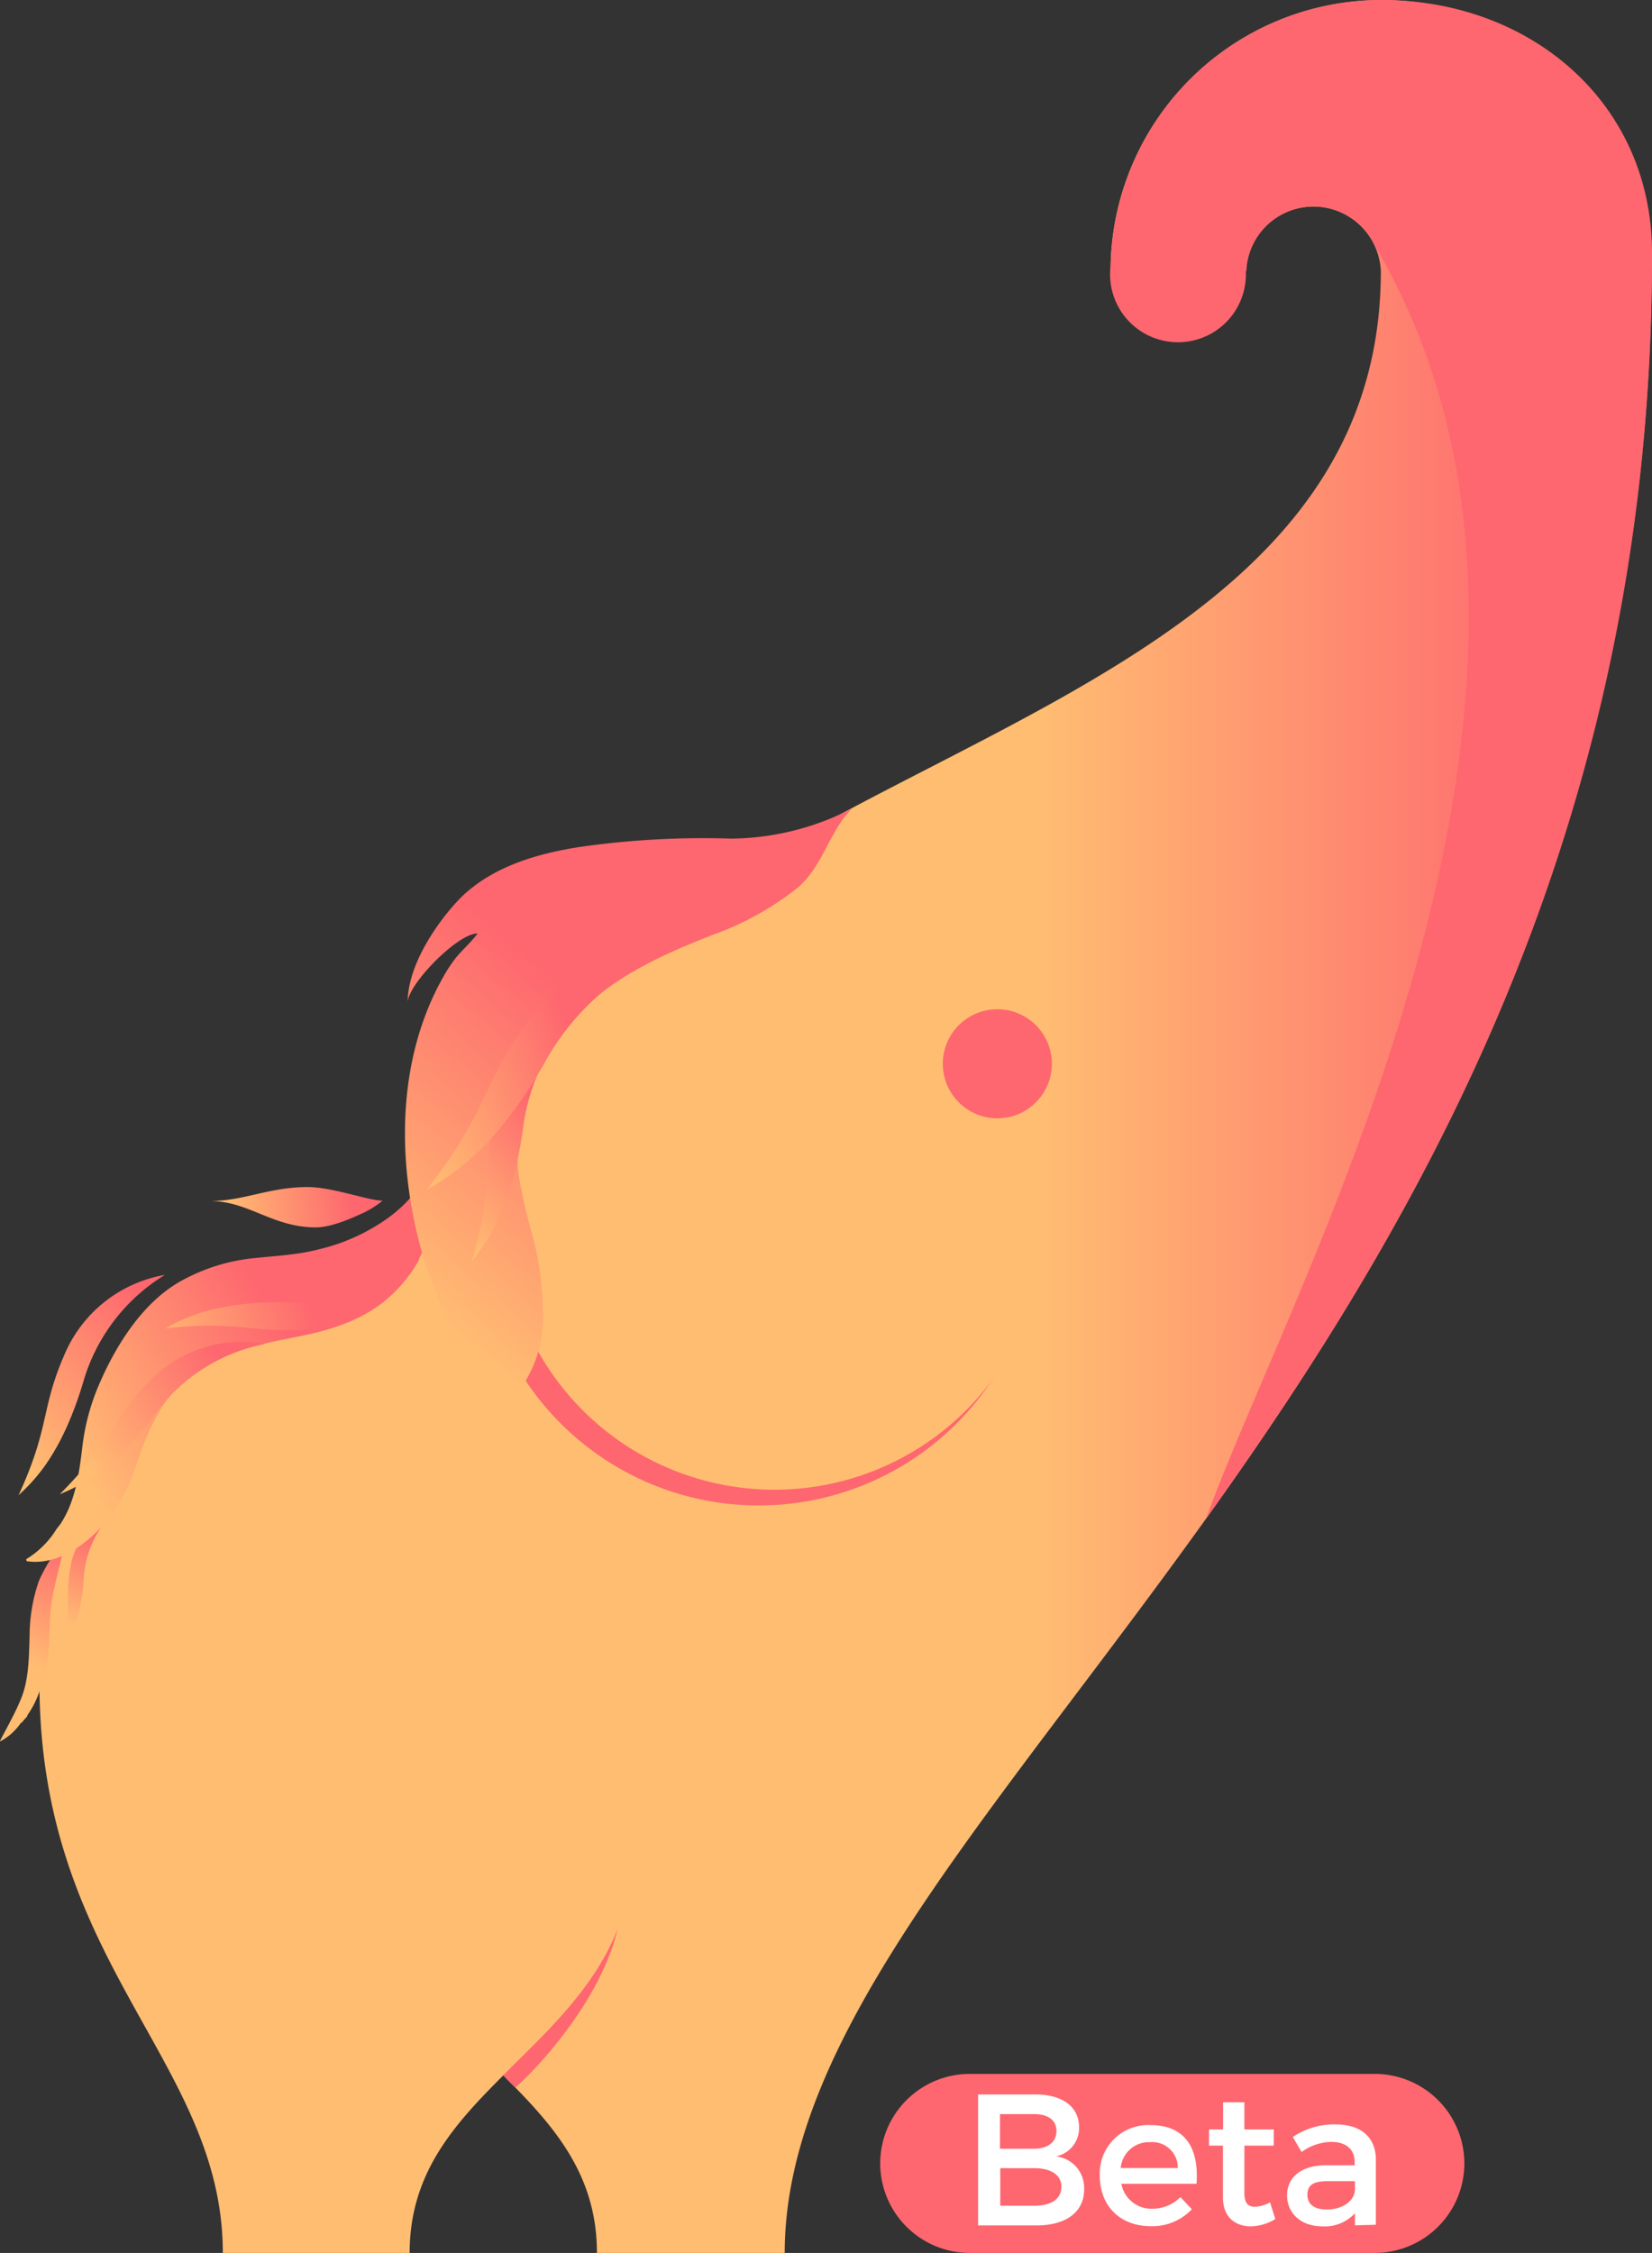 <svg xmlns="http://www.w3.org/2000/svg" xmlns:xlink="http://www.w3.org/1999/xlink" viewBox="0 0 243.26 331.7"><rect x="0" y="0" width="243.26" height="331.7" fill="#333333" stroke="none"/><defs><linearGradient id="a" x1="16.2" y1="559.43" x2="253.64" y2="559.43" gradientTransform="translate(-10.42 -393.58)" gradientUnits="userSpaceOnUse"><stop offset="0.62" stop-color="#ffbd72"/><stop offset="0.94" stop-color="#fe676f"/></linearGradient><linearGradient id="b" x1="19.18" y1="632.17" x2="25.28" y2="619.3" gradientTransform="translate(-10.42 -393.58)" gradientUnits="userSpaceOnUse"><stop offset="0" stop-color="#ffbd72"/><stop offset="1" stop-color="#fe676f"/></linearGradient><linearGradient id="c" x1="-24.12" y1="651.93" x2="-15.12" y2="627.03" gradientTransform="translate(69.99 -396.85) rotate(4)" gradientUnits="userSpaceOnUse"><stop offset="0.29" stop-color="#ffbd72"/><stop offset="1" stop-color="#fe676f"/></linearGradient><linearGradient id="d" x1="20.15" y1="607.42" x2="72.45" y2="575.9" gradientTransform="translate(-10.42 -393.58)" gradientUnits="userSpaceOnUse"><stop offset="0" stop-color="#ffbd72"/><stop offset="0.6" stop-color="#fe676f"/></linearGradient><linearGradient id="e" x1="66.38" y1="580.8" x2="120.74" y2="517.42" gradientTransform="translate(-10.42 -393.58)" gradientUnits="userSpaceOnUse"><stop offset="0" stop-color="#ffbd72"/><stop offset="0.59" stop-color="#fe676f"/></linearGradient><linearGradient id="f" x1="41.58" y1="572.88" x2="66.71" y2="570.12" gradientTransform="translate(-10.42 -393.58)" gradientUnits="userSpaceOnUse"><stop offset="0.08" stop-color="#ffbd72"/><stop offset="0.82" stop-color="#fe676f"/></linearGradient><linearGradient id="g" x1="-62.27" y1="625.42" x2="-44.12" y2="601.62" gradientTransform="matrix(0.99, 0.15, -0.15, 0.99, 157.91, -395.39)" xlink:href="#b"/><linearGradient id="h" x1="573.73" y1="1224.32" x2="589.74" y2="1191.5" gradientTransform="matrix(0.16, -0.99, -0.99, -0.16, 1142.54, 963.26)" gradientUnits="userSpaceOnUse"><stop offset="0" stop-color="#ffbd72"/><stop offset="0.67" stop-color="#fe676f"/></linearGradient><linearGradient id="i" x1="74.33" y1="571.8" x2="100.36" y2="548.31" gradientTransform="translate(-10.42 -393.58)" gradientUnits="userSpaceOnUse"><stop offset="0" stop-color="#ffbd72"/><stop offset="0.62" stop-color="#fe676f"/></linearGradient><linearGradient id="j" x1="-117.46" y1="616.3" x2="-85.54" y2="587.5" gradientTransform="translate(397.18 -364.85) rotate(21.73)" xlink:href="#i"/><linearGradient id="k" x1="-230.93" y1="729.88" x2="-220.13" y2="707.07" gradientTransform="translate(601.23 -274.19) rotate(32.83)" xlink:href="#b"/></defs><path d="M203.41,0A39.91,39.91,0,0,0,163.5,39.91h19.94a9.94,9.94,0,0,1,19.86,0h0c0,76.19-129.11,69.73-129.11,139.46h-.11a68.41,68.41,0,0,0-68.3,68.41c0,41.53,27,55.67,27,83.92H60.29c0-11.69,6.5-18.87,13.79-26.14,7.29,7.26,13.79,14.44,13.79,26.14h27.65c0-65.42,127.7-131.66,127.7-293.9A39.89,39.89,0,0,0,203.41,0Z" transform="translate(0.03)" style="fill:url(#a)"/><path d="M152.91,180.42a41.23,41.23,0,1,1-82.46,0Z" transform="translate(0.03)" style="fill:#fe676f"/><path d="M153.91,179.42a39.91,39.91,0,1,1-79.82,0Z" transform="translate(0.03)" style="fill:#ffbd72"/><circle cx="146.86" cy="156.62" r="8.03" style="fill:#fe676f"/><path d="M9.3,242.3c1-1.39,2.64-3.93,3-9.87a14.88,14.88,0,0,1,4.5-9.88,10.71,10.71,0,0,0-6.43,8C9.5,235.25,10.58,236.42,9.3,242.3Z" transform="translate(0.03)" style="fill:url(#b)"/><path d="M3.35,253.42l.16-.21.43-.48a.24.24,0,0,0,.06-.2,13.32,13.32,0,0,0,1.26-2.2,22.65,22.65,0,0,0,1.83-6.91c.28-2.54.09-5.24.5-7.73s2-8.15,1.68-8a4.55,4.55,0,0,0-1.93,2,23.67,23.67,0,0,0-1.64,3.06,24.77,24.77,0,0,0-1.37,8c-.09,2.94-.1,6-1,8.65s-3.61,7.15-3.34,7a8.71,8.71,0,0,0,3-2.66A2.17,2.17,0,0,0,3.35,253.42Z" transform="translate(0.03)" style="fill:url(#c)"/><path d="M14.58,203.79a32.73,32.73,0,0,0-2.5,9.37c-.45,3.71-1,7.77-3.07,11-.21.32.17-.17-.69.92a13.34,13.34,0,0,1-4.45,4.45.25.25,0,0,0,.09.34l.07,0c4.89.68,9.52-3.14,12.34-6.75a27.53,27.53,0,0,0,3.8-7.89c1.41-3.89,2.82-7.61,5.7-10.68,4.85-5.16,11.41-6.47,18-7.77,6-1.18,11.52-3.1,15.51-8s5.7-11.72,5.46-18.06a.25.25,0,0,0-.27-.25.24.24,0,0,0-.21.12c-.91,1.44-1.77,2.92-2.76,4.3A20.84,20.84,0,0,1,57,179.4a28.83,28.83,0,0,1-10,4.52c-3.42.9-7,1-10.47,1.41a27.81,27.81,0,0,0-9.4,3C21.24,191.36,17.16,197.81,14.58,203.79Z" transform="translate(0.03)" style="fill:url(#d)"/><path d="M60,147.59c0-2.6,7.3-10.16,10.3-10.16-1.08,1.48-2.56,2.65-3.63,4.15-.26.37-.52.75-.77,1.13-7.9,12.94-7.7,29.65-3.08,44.07.24.68.49,1.36.74,2,1.49,4.07,3,8.09,4.3,12,.2.69.38,1.39.54,2.09s.3,1.41.42,2.12a16,16,0,0,1,.08,1.83c0,3-2.92,9.32-2.69,9,1-1.16,1.84-2.38,2.8-3.54a18.92,18.92,0,0,1,1.37-1.46h0c.58-.56,1.18-1.11,1.76-1.68a12.64,12.64,0,0,0,1-1.09c.43-.31.85-.65,1.25-1a19.48,19.48,0,0,0,3.41-4.51,18.31,18.31,0,0,0,2.12-9.82,47.34,47.34,0,0,0-1.47-10.59,79.41,79.41,0,0,1-2.07-8.88c-.07-.5-.12-1-.16-1.51a26.06,26.06,0,0,1,1.19-9.32c.19-.64.39-1.27.62-1.9a32,32,0,0,1,7.41-11.66c5.44-5.37,12.58-8.52,19.6-11.27a43.09,43.09,0,0,0,12.39-6.9c3.79-3.25,4.54-8.13,8-11.65a39.56,39.56,0,0,1-17.8,4.43,128.25,128.25,0,0,0-22.24,1.22c-5.89.91-12,2.63-16.58,6.56C66.34,133.3,60,140.9,60,147.59Z" transform="translate(0.03)" style="fill:url(#e)"/><path d="M46.5,180.71c2.21,0,5.3-1.37,6.35-1.86a13.85,13.85,0,0,0,3.46-2.08c-2.12,0-7.33-2-11.06-2-5.64,0-9.41,2.06-14.36,2.06C36.58,176.82,40.07,180.71,46.5,180.71Z" transform="translate(0.03)" style="fill:url(#f)"/><path d="M2.7,220.15C5,218,9,214.15,12.18,203.64A27.37,27.37,0,0,1,24.26,187.7,19.71,19.71,0,0,0,9.47,199.42C5.92,207.55,7.37,210,2.7,220.15Z" transform="translate(0.03)" style="fill:url(#g)"/><path d="M46.05,195.63a19.77,19.77,0,0,0,15.76-10.4,27.31,27.31,0,0,1-18.91,6.51c-11-.28-15.92,2.36-18.64,3.86C35.33,194.32,37.23,196.48,46.05,195.63Z" transform="translate(0.03)" style="fill:url(#h)"/><path d="M69.46,185.68c2.11-2.67,5.85-7.55,7.51-19.45A30,30,0,0,1,87.39,147a21.62,21.62,0,0,0-14.06,15.16C70.85,171.51,72.84,174,69.46,185.68Z" transform="translate(0.03)" style="fill:url(#i)"/><path d="M62.79,175.19c3.61-2.09,10.1-5.94,17.39-18.74a36.77,36.77,0,0,1,20.62-17.21,26.52,26.52,0,0,0-22.9,10.88C70.8,159.68,72,163.42,62.79,175.19Z" transform="translate(0.03)" style="fill:url(#j)"/><path d="M8.77,220c2.75-1.16,7.7-3.32,14-11.76A26.27,26.27,0,0,1,39,197.86a18.94,18.94,0,0,0-17.23,5.69C15.85,209.71,16.34,212.42,8.77,220Z" transform="translate(0.03)" style="fill:url(#k)"/><path d="M90.92,284c-3.55,9.16-11.51,16.13-16.84,21.54a16.71,16.71,0,0,0,1.78,1.79C78,305.56,88.21,295.3,90.92,284Z" transform="translate(0.03)" style="fill:#fe676f"/><path d="M243.23,37.24c0-22-17.77-37.24-39.82-37.24a39.89,39.89,0,0,0-39.89,39.12,9,9,0,0,0-.09,1.27,10,10,0,0,0,20,0v-.48h.07a9.93,9.93,0,0,1,19-3.61c37.76,64.36-12.92,153.5-24.92,187.29C210.06,178.14,243.23,120.29,243.23,37.24Z" transform="translate(0.03)" style="fill:#fe676f"/><path d="M202.42,331.7H142.76a13.2,13.2,0,0,1-13.18-13.18h0a13.2,13.2,0,0,1,13.18-13.18h59.66a13.2,13.2,0,0,1,13.18,13.18h0A13.2,13.2,0,0,1,202.42,331.7Z" transform="translate(0.03)" style="fill:#fe676f"/><path d="M158.86,313.17a4.23,4.23,0,0,1-3.39,4.31,4.68,4.68,0,0,1,4.14,4.88c0,3.31-2.67,5.29-7,5.29H144V308.37h8.38C156.39,308.35,158.86,310.17,158.86,313.17Zm-3.33.59c0-1.63-1.24-2.5-3.31-2.5h-5v5.1h5c2.07,0,3.31-1,3.31-2.6Zm.73,8.18c0-1.71-1.52-2.72-4-2.72h-5v5.53h5c2.54,0,4-1,4-2.81Z" transform="translate(0.03)" style="fill:#fff"/><path d="M176.16,321.52H165.09a4.49,4.49,0,0,0,4.56,3.67,5.75,5.75,0,0,0,4.14-1.71l1.68,1.79a8,8,0,0,1-6.06,2.49c-4.52,0-7.49-3-7.49-7.42a7.11,7.11,0,0,1,7.42-7.46C174.45,312.87,176.55,316.23,176.16,321.52Zm-2.75-2.32a3.77,3.77,0,0,0-4.07-3.81A4.17,4.17,0,0,0,165,319.2Z" transform="translate(0.03)" style="fill:#fff"/><path d="M187.76,326.71a7.07,7.07,0,0,1-3.61,1.07c-2.21,0-4.1-1.26-4.1-4.28v-7.6H178v-2.38h2.07v-4h3.14v4h4.32v2.38h-4.32v7c0,1.52.58,2,1.57,2a5.05,5.05,0,0,0,2.21-.64Z" transform="translate(0.03)" style="fill:#fff"/><path d="M199.49,327.64v-1.79a6,6,0,0,1-4.85,1.93c-3.17,0-5.15-2-5.15-4.56s2-4.38,5.53-4.42h4.43v-.45c0-1.85-1.18-3-3.5-3a7.74,7.74,0,0,0-4.32,1.49l-1.29-2.21a10.76,10.76,0,0,1,6.31-1.85c3.78,0,5.89,1.93,5.92,5.15l0,9.62Zm0-5.16v-1.35h-4c-2.07,0-3,.54-3,2s1.07,2.18,2.85,2.18c2.23,0,4-1.19,4.14-2.79Z" transform="translate(0.03)" style="fill:#fff"/></svg>